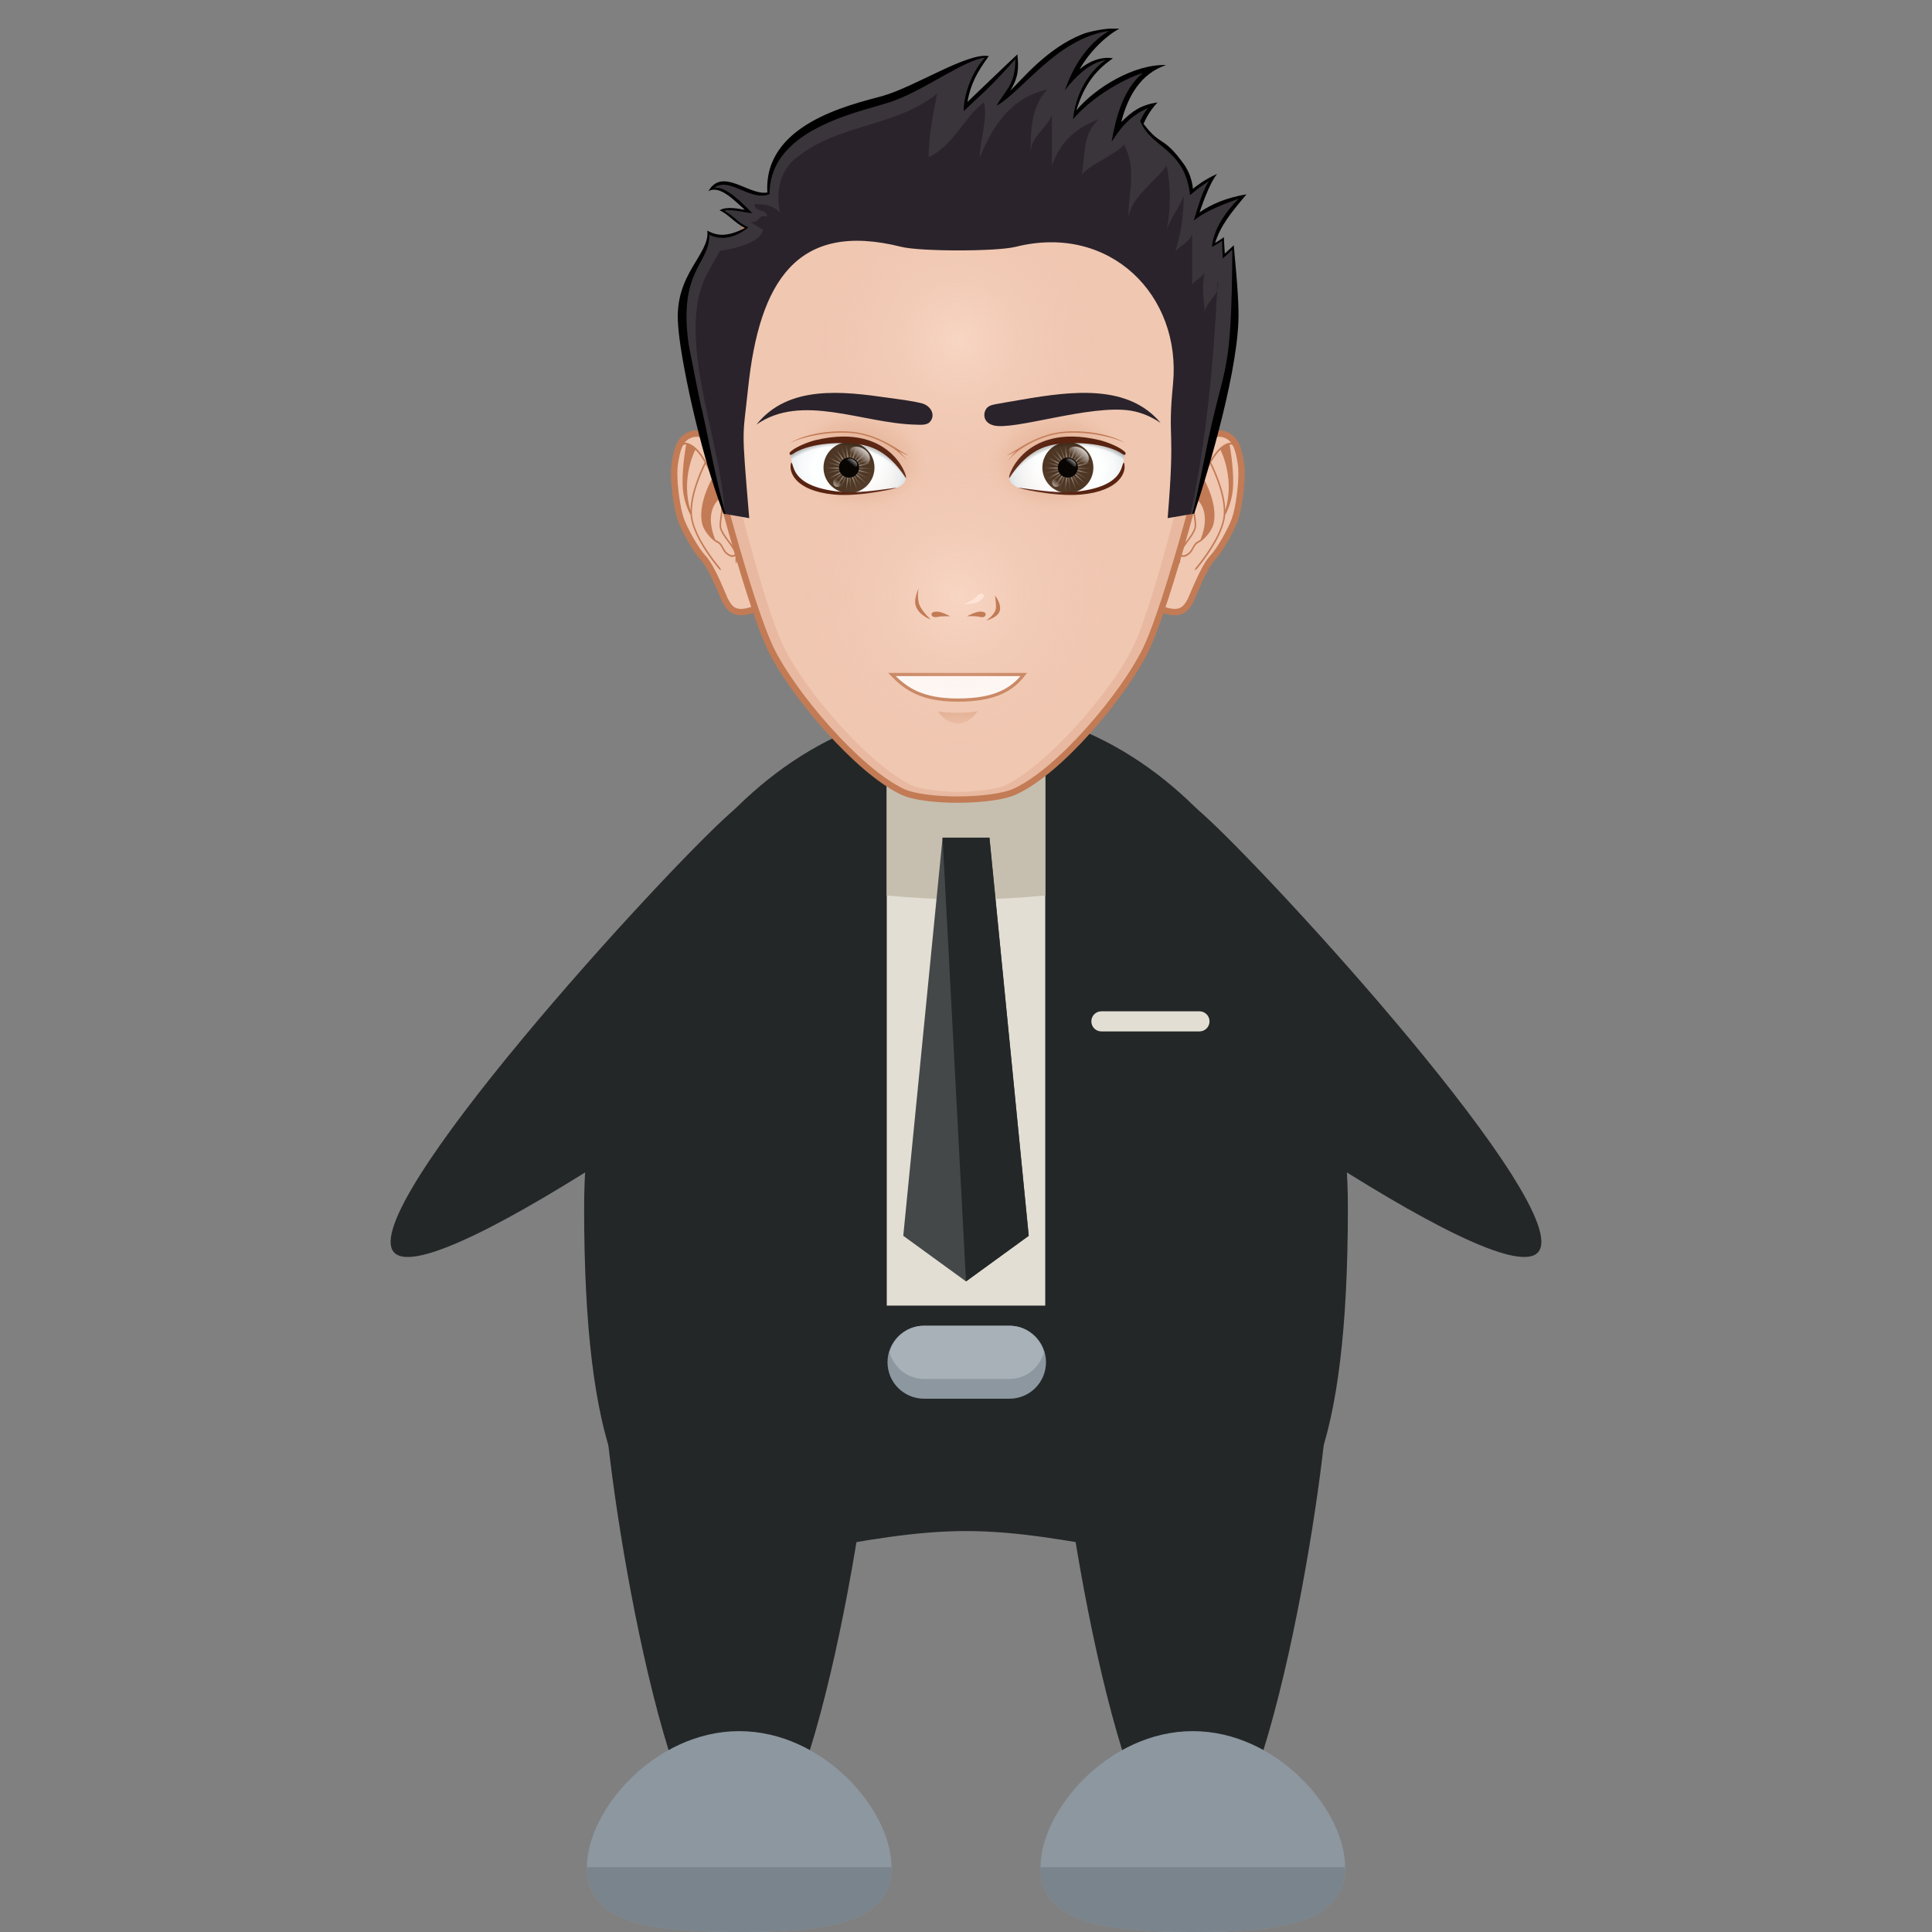 <svg id="euBtT1UwSo01" xmlns="http://www.w3.org/2000/svg" xmlns:xlink="http://www.w3.org/1999/xlink" viewBox="0 0 504.123 504.123" shape-rendering="geometricPrecision" text-rendering="geometricPrecision">
<rect x="0" y="0" width="504.123" height="504.123" fill="#808080" stroke="none"/>
<style><![CDATA[
#euBtT1UwSo041_ts {animation: euBtT1UwSo041_ts__ts 2000ms linear infinite normal forwards}@keyframes euBtT1UwSo041_ts__ts { 0% {transform: translate(99.87px,138.435px) scale(1,1.003)} 15% {transform: translate(99.87px,138.435px) scale(1.081,0.348)} 30% {transform: translate(99.87px,138.435px) scale(0.393,1.626)} 45% {transform: translate(99.87px,138.435px) scale(0.788,1.893)} 60% {transform: translate(99.87px,138.435px) scale(0.242,1.827)} 75% {transform: translate(99.87px,138.435px) scale(1.081,1.214)} 85% {transform: translate(99.87px,138.435px) scale(0.788,2.2)} 100% {transform: translate(99.87px,138.435px) scale(1.081,1.82)}} #euBtT1UwSo048_ts {animation: euBtT1UwSo048_ts__ts 2000ms linear infinite normal forwards}@keyframes euBtT1UwSo048_ts__ts { 0% {transform: translate(74.074px,84.024px) scale(1,1)} 20% {transform: translate(74.074px,84.024px) scale(1,0.1)} 50% {transform: translate(74.074px,84.024px) scale(1,1)} 70% {transform: translate(74.074px,84.024px) scale(1,0.1)} 100% {transform: translate(74.074px,84.024px) scale(1,1)}} #euBtT1UwSo051_ts {animation: euBtT1UwSo051_ts__ts 2000ms linear infinite normal forwards}@keyframes euBtT1UwSo051_ts__ts { 0% {transform: translate(74px,84px) scale(1,1)} 5% {transform: translate(74px,84px) scale(1,1)} 20% {transform: translate(74px,84px) scale(1,0)} 35% {transform: translate(74px,84px) scale(1,1)} 60% {transform: translate(74px,84px) scale(1,1)} 75% {transform: translate(74px,84px) scale(1,0)} 90% {transform: translate(74px,84px) scale(1,1)} 100% {transform: translate(74px,84px) scale(1,1)}} #euBtT1UwSo061_ts {animation: euBtT1UwSo061_ts__ts 2000ms linear infinite normal forwards}@keyframes euBtT1UwSo061_ts__ts { 0% {transform: translate(74.61px,84.263px) scale(1,1)} 20% {transform: translate(74.61px,84.263px) scale(1,0.1)} 50% {transform: translate(74.61px,84.263px) scale(1,1)} 70% {transform: translate(74.61px,84.263px) scale(1,0.1)} 100% {transform: translate(74.61px,84.263px) scale(1,1)}} #euBtT1UwSo069_ts {animation: euBtT1UwSo069_ts__ts 2000ms linear infinite normal forwards}@keyframes euBtT1UwSo069_ts__ts { 0% {transform: translate(125.525px,84.024px) scale(1,1)} 20% {transform: translate(125.525px,84.024px) scale(1,0.05)} 50% {transform: translate(125.525px,84.024px) scale(1,1)} 70% {transform: translate(125.525px,84.024px) scale(1,0.05)} 100% {transform: translate(125.525px,84.024px) scale(1,1)}} #euBtT1UwSo072_ts {animation: euBtT1UwSo072_ts__ts 2000ms linear infinite normal forwards}@keyframes euBtT1UwSo072_ts__ts { 0% {transform: translate(126px,84px) scale(1,1)} 5% {transform: translate(126px,84px) scale(1,1)} 20% {transform: translate(126px,84px) scale(1,0)} 35% {transform: translate(126px,84px) scale(1,1)} 60% {transform: translate(126px,84px) scale(1,1)} 75% {transform: translate(126px,84px) scale(1,0)} 90% {transform: translate(126px,84px) scale(1,1)} 100% {transform: translate(126px,84px) scale(1,1)}} #euBtT1UwSo082_ts {animation: euBtT1UwSo082_ts__ts 2000ms linear infinite normal forwards}@keyframes euBtT1UwSo082_ts__ts { 0% {transform: translate(124.872px,84.263px) scale(1,1)} 20% {transform: translate(124.872px,84.263px) scale(1,0.05)} 50% {transform: translate(124.872px,84.263px) scale(1,1)} 70% {transform: translate(124.872px,84.263px) scale(1,0.05)} 100% {transform: translate(124.872px,84.263px) scale(1,1)}}
]]></style>
<defs><linearGradient id="euBtT1UwSo043-fill" x1="100" y1="144" x2="100" y2="141" spreadMethod="pad" gradientUnits="userSpaceOnUse" gradientTransform="translate(0 0)"><stop id="euBtT1UwSo043-fill-0" offset="10%" stop-color="#e8b9a0"/><stop id="euBtT1UwSo043-fill-1" offset="100%" stop-color="#e1ac8f"/></linearGradient><radialGradient id="euBtT1UwSo049-fill" cx="0" cy="0" r="13.25" spreadMethod="pad" gradientUnits="userSpaceOnUse" gradientTransform="matrix(-1.1 0.042 0.064 0.921 73.509 84.267)"><stop id="euBtT1UwSo049-fill-0" offset="0%" stop-color="#fff"/><stop id="euBtT1UwSo049-fill-1" offset="54.4%" stop-color="#fdfefe"/><stop id="euBtT1UwSo049-fill-2" offset="74%" stop-color="#f6f8f9"/><stop id="euBtT1UwSo049-fill-3" offset="87.9%" stop-color="#eaeff2"/><stop id="euBtT1UwSo049-fill-4" offset="99.2%" stop-color="#d9e3e8"/><stop id="euBtT1UwSo049-fill-5" offset="100%" stop-color="#d8e2e7"/></radialGradient><radialGradient id="euBtT1UwSo054-fill" cx="0" cy="0" r="59.751" spreadMethod="pad" gradientUnits="userSpaceOnUse" gradientTransform="matrix(0.096 -0.025 0.025 0.096 73.925 84.02)"><stop id="euBtT1UwSo054-fill-0" offset="0%" stop-color="#fff"/><stop id="euBtT1UwSo054-fill-1" offset="100%" stop-color="rgba(255,255,255,0)"/></radialGradient><radialGradient id="euBtT1UwSo055-fill" cx="0" cy="0" r="59.745" spreadMethod="pad" gradientUnits="userSpaceOnUse" gradientTransform="matrix(0.099 0.001 -0.001 0.099 73.925 84.027)"><stop id="euBtT1UwSo055-fill-0" offset="0%" stop-color="#fff"/><stop id="euBtT1UwSo055-fill-1" offset="100%" stop-color="rgba(255,255,255,0)"/></radialGradient><linearGradient id="euBtT1UwSo058-fill" x1="70.67" y1="88.268" x2="71.606" y2="87.152" spreadMethod="pad" gradientUnits="userSpaceOnUse" gradientTransform="translate(0 0)"><stop id="euBtT1UwSo058-fill-0" offset="0%" stop-color="#fff"/><stop id="euBtT1UwSo058-fill-1" offset="100%" stop-color="rgba(255,255,255,0)"/></linearGradient><linearGradient id="euBtT1UwSo059-fill" x1="75.212" y1="82.296" x2="74.463" y2="83.189" spreadMethod="pad" gradientUnits="userSpaceOnUse" gradientTransform="translate(0 0)"><stop id="euBtT1UwSo059-fill-0" offset="0%" stop-color="#fff"/><stop id="euBtT1UwSo059-fill-1" offset="100%" stop-color="rgba(255,255,255,0)"/></linearGradient><linearGradient id="euBtT1UwSo060-fill" x1="77.636" y1="79.822" x2="75.91" y2="81.879" spreadMethod="pad" gradientUnits="userSpaceOnUse" gradientTransform="translate(0 0)"><stop id="euBtT1UwSo060-fill-0" offset="0%" stop-color="#fff"/><stop id="euBtT1UwSo060-fill-1" offset="100%" stop-color="rgba(255,255,255,0)"/></linearGradient><radialGradient id="euBtT1UwSo063-fill" cx="0" cy="0" r="17.038" spreadMethod="pad" gradientUnits="userSpaceOnUse" gradientTransform="matrix(0.988 0.137 0.134 -0.735 76.753 82.272)"><stop id="euBtT1UwSo063-fill-0" offset="0%" stop-color="#e1ac8f"/><stop id="euBtT1UwSo063-fill-1" offset="70%" stop-color="rgba(225,172,143,0.3)"/><stop id="euBtT1UwSo063-fill-2" offset="100%" stop-color="rgba(240,199,177,0)"/></radialGradient><radialGradient id="euBtT1UwSo064-fill" cx="0" cy="0" r="26.237" spreadMethod="pad" gradientUnits="userSpaceOnUse" gradientTransform="matrix(0.718 -0.06 0.08 0.614 72.028 94.368)"><stop id="euBtT1UwSo064-fill-0" offset="95%" stop-color="rgba(0,0,0,0)"/><stop id="euBtT1UwSo064-fill-1" offset="100%" stop-color="rgba(0,0,0,0.2)"/></radialGradient><radialGradient id="euBtT1UwSo070-fill" cx="0" cy="0" r="13.249" spreadMethod="pad" gradientUnits="userSpaceOnUse" gradientTransform="matrix(1.1 0.042 -0.064 0.921 126.091 84.267)"><stop id="euBtT1UwSo070-fill-0" offset="0%" stop-color="#fff"/><stop id="euBtT1UwSo070-fill-1" offset="54.4%" stop-color="#fdfefe"/><stop id="euBtT1UwSo070-fill-2" offset="74%" stop-color="#f6f8f9"/><stop id="euBtT1UwSo070-fill-3" offset="87.9%" stop-color="#eaeff2"/><stop id="euBtT1UwSo070-fill-4" offset="99.2%" stop-color="#d9e3e8"/><stop id="euBtT1UwSo070-fill-5" offset="100%" stop-color="#d8e2e7"/></radialGradient><radialGradient id="euBtT1UwSo075-fill" cx="0" cy="0" r="59.752" spreadMethod="pad" gradientUnits="userSpaceOnUse" gradientTransform="matrix(0.096 -0.025 0.025 0.096 125.924 84.02)"><stop id="euBtT1UwSo075-fill-0" offset="0%" stop-color="#fff"/><stop id="euBtT1UwSo075-fill-1" offset="100%" stop-color="rgba(255,255,255,0)"/></radialGradient><radialGradient id="euBtT1UwSo076-fill" cx="0" cy="0" r="59.747" spreadMethod="pad" gradientUnits="userSpaceOnUse" gradientTransform="matrix(0.099 0.001 -0.001 0.099 125.925 84.026)"><stop id="euBtT1UwSo076-fill-0" offset="0%" stop-color="#fff"/><stop id="euBtT1UwSo076-fill-1" offset="100%" stop-color="rgba(255,255,255,0)"/></radialGradient><linearGradient id="euBtT1UwSo079-fill" x1="122.67" y1="88.268" x2="123.606" y2="87.152" spreadMethod="pad" gradientUnits="userSpaceOnUse" gradientTransform="translate(0 0)"><stop id="euBtT1UwSo079-fill-0" offset="0%" stop-color="#fff"/><stop id="euBtT1UwSo079-fill-1" offset="100%" stop-color="rgba(255,255,255,0)"/></linearGradient><linearGradient id="euBtT1UwSo080-fill" x1="127.212" y1="82.296" x2="126.463" y2="83.189" spreadMethod="pad" gradientUnits="userSpaceOnUse" gradientTransform="translate(0 0)"><stop id="euBtT1UwSo080-fill-0" offset="0%" stop-color="#fff"/><stop id="euBtT1UwSo080-fill-1" offset="100%" stop-color="rgba(255,255,255,0)"/></linearGradient><linearGradient id="euBtT1UwSo081-fill" x1="129.636" y1="79.822" x2="127.91" y2="81.879" spreadMethod="pad" gradientUnits="userSpaceOnUse" gradientTransform="translate(0 0)"><stop id="euBtT1UwSo081-fill-0" offset="0%" stop-color="#fff"/><stop id="euBtT1UwSo081-fill-1" offset="100%" stop-color="rgba(255,255,255,0)"/></linearGradient><radialGradient id="euBtT1UwSo084-fill" cx="0" cy="0" r="17.037" spreadMethod="pad" gradientUnits="userSpaceOnUse" gradientTransform="matrix(-0.988 0.137 -0.134 -0.735 122.847 82.273)"><stop id="euBtT1UwSo084-fill-0" offset="0%" stop-color="#e1ac8f"/><stop id="euBtT1UwSo084-fill-1" offset="70%" stop-color="rgba(225,172,143,0.3)"/><stop id="euBtT1UwSo084-fill-2" offset="100%" stop-color="rgba(240,199,177,0)"/></radialGradient><radialGradient id="euBtT1UwSo085-fill" cx="0" cy="0" r="26.237" spreadMethod="pad" gradientUnits="userSpaceOnUse" gradientTransform="matrix(-0.718 -0.06 -0.08 0.614 127.573 94.368)"><stop id="euBtT1UwSo085-fill-0" offset="95%" stop-color="rgba(0,0,0,0)"/><stop id="euBtT1UwSo085-fill-1" offset="100%" stop-color="rgba(0,0,0,0.2)"/></radialGradient><radialGradient id="euBtT1UwSo089-fill" cx="0" cy="0" r="41" spreadMethod="pad" gradientUnits="userSpaceOnUse" gradientTransform="translate(100 114)"><stop id="euBtT1UwSo089-fill-0" offset="0%" stop-color="rgba(255,228,214,0.5)"/><stop id="euBtT1UwSo089-fill-1" offset="90%" stop-color="rgba(240,199,177,0)"/></radialGradient><radialGradient id="euBtT1UwSo090-fill" cx="0" cy="0" r="37" spreadMethod="pad" gradientUnits="userSpaceOnUse" gradientTransform="translate(100 54)"><stop id="euBtT1UwSo090-fill-0" offset="0%" stop-color="rgba(255,228,214,0.5)"/><stop id="euBtT1UwSo090-fill-1" offset="90%" stop-color="rgba(240,199,177,0)"/></radialGradient></defs><g><path d="M351.705,315.242c0,126.33-44.599,84.259-99.643,84.259-55.028,0-99.643,42.071-99.643-84.259c0-72.231,44.631-130.788,99.643-130.788c55.028.008,99.643,58.565,99.643,130.788Z" fill="#232728"/><path d="M228.218,361.913c0,19.503-15.817,124.668-35.336,124.668-19.495,0-35.304-105.173-35.304-124.668s15.817-35.32,35.304-35.32c19.519,0,35.336,15.825,35.336,35.32Z" fill="#232728"/><path d="M346.569,361.913c0,19.503-15.817,124.668-35.336,124.668-19.495,0-35.304-105.173-35.304-124.668s15.817-35.32,35.304-35.32c19.519,0,35.336,15.825,35.336,35.32Z" fill="#232728"/></g><path d="M232.629,487.219c0,14.935-17.802,16.904-39.739,16.904s-39.739-1.961-39.739-16.904s17.802-35.509,39.739-35.509s39.739,20.567,39.739,35.509Z" fill="#8d97a0"/><path d="M232.629,487.219c0,14.935-17.802,16.904-39.739,16.904s-39.739-1.961-39.739-16.904" fill="#79848c"/><path d="M350.988,487.219c0,14.935-17.802,16.904-39.739,16.904s-39.739-1.961-39.739-16.904s17.802-35.509,39.739-35.509s39.739,20.567,39.739,35.509Z" fill="#8d97a0"/><path d="M350.988,487.219c0,14.935-17.802,16.904-39.739,16.904s-39.739-1.961-39.739-16.904" fill="#79848c"/><g><path d="M241.073,203.768c10.027,11.28,3.663,33.304-14.218,49.223-17.881,15.896-114.018,85.024-124.062,73.767-10.012-11.296,69.892-98.714,87.773-114.609c17.865-15.895,40.48-19.653,50.507-8.381Z" fill="#232728"/><path d="M263.05,203.768c-10.027,11.28-3.663,33.304,14.218,49.223c17.881,15.896,114.018,85.024,124.062,73.767c10.012-11.296-69.892-98.714-87.773-114.609-17.865-15.895-40.48-19.653-50.507-8.381Z" fill="#232728"/></g><rect width="41.354" height="141.131" rx="0" ry="0" transform="translate(231.385 199.546)" fill="#e2ded3"/><path d="M231.385,233.669c6.751.622,13.627,1.024,20.693,1.024c7.05,0,13.926-.402,20.661-1.024v-34.123h-41.354v34.123Z" fill="#c6bfaf"/><polygon points="258.182,218.577 268.43,322.465 252.062,334.36 235.693,322.465 245.949,218.577" fill="#444849"/><polyline points="245.949,218.577 258.182,218.577 268.43,322.465 252.062,334.36" fill="#232728"/><path d="M272.935,355.454c0,5.254-4.261,9.515-9.523,9.515h-22.307c-5.262,0-9.523-4.261-9.523-9.515v0c0-5.262,4.261-9.523,9.523-9.523h22.307c5.262,0,9.523,4.261,9.523,9.523v0Z" fill="#8d97a0"/><path d="M263.412,345.931h-22.307c-4.348,0-7.861,2.962-9.003,6.94c1.142,3.97,4.655,6.932,9.003,6.932h22.307c4.348,0,7.861-2.962,9.003-6.932-1.142-3.978-4.655-6.94-9.003-6.94Z" fill="#a7b1b7"/><path d="M315.605,266.508c0,1.457-1.174,2.623-2.623,2.623h-25.6c-1.449,0-2.615-1.166-2.615-2.623v0c0-1.457,1.166-2.623,2.615-2.623h25.6c1.449,0,2.623,1.166,2.623,2.623v0Z" fill="#e2ded3"/><g transform="matrix(2.5 0 0 2.5 192.764 96.045)"><g><g transform="matrix(.286 0 0 0.286-5.131-6.722)"><g><g><g><path d="M100.5,100.5h-1v-1h1Z" fill="#2a232b"/></g></g><g transform="matrix(1.551 0 0 1.551-56.99-70.462)"><g><g><path d="M47.001,83.231c-1.376-2.453-5.638-8.48-9.98-7.003-2.749.935-3.293,3.993-3.735,6.693-.588,3.591.471,10.694,1.389,13.26.881,2.467,3.533,7.23,5.264,9.045c2.13,2.225,4.775,9.324,5.194,10.061.66,1.162,1.536,2.911,4.122,2.692c2.853-.244,4.584-1.85,5.856-2.121c3.142-.666-4.529-26.242-8.11-32.627Z" fill="#f0c7b1" stroke="#c27b55" stroke-width="1.5"/><path d="M44.197,98.104c-.132-.581.007-1.56.142-2.504.124-.861.24-1.675.169-2.251-.267-2.154-1.773-6.249-2.757-8.467-1.132-2.554-2.963-5.77-5.262-6.599-.95-.343-1.575.067-1.938.484-.266.305-.325.665-.238.707.086.042.285-.254.572-.535.235-.229.579-.426,1.051-.385-.19,1.073-1.167,6.883-.744,10.845.333,3.115,1.593,5.442,1.79,5.791.029.367.077.726.148,1.075.929,4.547,4.971,9.717,6.378,11.409.259.313.531.497.598.423.066-.076-.094-.387-.353-.7-1.388-1.679-5.391-6.831-6.289-11.218-.952-4.656,2.318-11.556,3.048-13.017.371.685.687,1.344.93,1.893.19.431.402.936.619,1.479-.429.762-3.434,6.32-2.338,10.767.406,1.641,2.235,3.755,3.447,4.333.667.32.919.797,1.209,1.349.336.64.718,1.365,1.828,1.892.225.108.429.151.61.151.313,0,.551-.135.725-.293.018.28.017.64.009.97-.012.431.042.783.137.791.094.008.196-.332.207-.76.016-.526.013-1.177-.072-1.488-.248-.917-1.008-1.953-1.813-3.048-.789-1.082-1.607-2.195-1.813-3.094ZM36.95,94.073c-2.177-7.139.656-13.3,1.144-14.28.85.822,1.6,1.919,2.21,2.995-.444.858-3.263,6.483-3.354,11.285Zm9.391,10.442c-1.004-.475-1.339-1.115-1.666-1.733-.293-.559-.598-1.136-1.369-1.505-.168-.081-.352-.203-.542-.343-2.486-6.263.272-9.001.963-9.562.211.766.369,1.468.439,2.031.063.517-.052,1.339-.167,2.134-.142.985-.286,2.004-.137,2.664.226.982,1.069,2.131,1.884,3.242.723.986,1.466,2.003,1.721,2.832-.108.164-.45.561-1.126.24Z" fill="#c27b55"/></g></g><g><g><path d="M152.736,83.231c1.377-2.453,5.639-8.48,9.98-7.003c2.75.935,3.293,3.993,3.736,6.693.588,3.591-.471,10.694-1.389,13.26-.881,2.467-3.533,7.23-5.266,9.045-2.129,2.225-4.775,9.324-5.193,10.061-.658,1.162-1.535,2.911-4.121,2.692-2.854-.244-4.584-1.85-5.857-2.121-3.142-.666,4.53-26.242,8.11-32.627Z" fill="#f0c7b1" stroke="#c27b55" stroke-width="1.5"/><path d="M153.727,101.196c-.805,1.096-1.564,2.131-1.813,3.048-.086.311-.088.962-.072,1.488.012.428.113.768.207.76s.148-.36.137-.791c-.008-.331-.008-.69.01-.97.174.158.412.293.725.293.182,0,.385-.043.609-.151c1.109-.526,1.492-1.252,1.828-1.892.289-.552.543-1.028,1.209-1.349c1.213-.578,3.041-2.692,3.447-4.333c1.096-4.447-1.908-10.005-2.338-10.767.217-.544.43-1.049.619-1.479.244-.549.559-1.208.93-1.893.73,1.46,4,8.361,3.049,13.017-.896,4.387-4.9,9.539-6.289,11.218-.258.313-.418.624-.352.7.066.074.338-.109.598-.423c1.406-1.692,5.449-6.862,6.379-11.409.07-.35.117-.708.146-1.075.197-.349,1.459-2.676,1.791-5.791.422-3.961-.555-9.772-.744-10.845.473-.042.814.156,1.051.385.287.281.486.577.572.535s.027-.402-.238-.707c-.363-.417-.988-.827-1.938-.484-2.299.83-4.131,4.045-5.262,6.599-.984,2.218-2.49,6.313-2.758,8.467-.072.576.045,1.39.17,2.251.135.945.273,1.924.141,2.504-.205.901-1.023,2.014-1.814,3.094Zm5.707-18.409c.611-1.075,1.361-2.173,2.211-2.995.488.98,3.32,7.141,1.145,14.28-.093-4.801-2.911-10.426-3.356-11.285Zm-7.164,21.488c.254-.829.998-1.846,1.721-2.832.816-1.111,1.658-2.26,1.885-3.242.148-.66.004-1.679-.137-2.664-.115-.795-.23-1.617-.166-2.134.068-.563.227-1.266.438-2.031.691.561,3.449,3.299.965,9.562-.191.14-.375.263-.543.343-.771.369-1.074.946-1.369,1.505-.326.618-.662,1.258-1.666,1.733-.677.321-1.019-.076-1.128-.24Z" fill="#c27b55"/></g></g><g><g><path d="M144.004,126.997c-5.003,10.225-20.047,28.437-30.801,33.266-5.366,2.412-21.089,2.53-26.401,0-10.646-5.067-25.765-23.057-30.801-33.266C50.388,115.623,41.15,78.444,41.138,78.39c-1.3-4.988-1.996-10.225-2.004-15.623-.052-34,27.154-61.598,60.772-61.65c33.621-.053,60.913,27.457,60.963,61.456.009,5.4-.669,10.638-1.952,15.631-.016.052-9.317,37.355-14.913,48.793Z" fill="#f0c7b1"/><path d="M110.152,1.982c26.994,6.338,47.097,30.814,47.052,60.039-.009,5.399-.704,10.635-2.004,15.624-.012.054-8.61,37.245-14.13,48.608-4.859,10.004-19.7,27.468-30.067,32.521-2.163,1.055-8.694,1.555-11.001,1.555s-8.837-.5-11-1.555c-10.367-5.053-25.209-22.517-30.067-32.521-5.521-11.363-14.119-48.554-14.13-48.608-1.3-4.988-1.996-10.225-2.004-15.624C42.756,32.796,62.857,8.32,89.853,1.982C61.03,6.877,39.087,32.232,39.134,62.767c.008,5.398.704,10.635,2.004,15.623.012.054,9.232,37.241,14.863,48.607c5.052,10.199,20.207,28.085,30.801,33.266c2.658,1.301,9.305,1.855,12.954,1.853c3.646.003,10.791-.552,13.447-1.853c10.594-5.182,25.748-23.066,30.801-33.266c5.631-11.366,14.852-48.553,14.862-48.607c1.3-4.988,1.996-10.225,2.004-15.623.048-30.535-21.895-55.89-50.718-60.785Z" fill="#e8b9a0"/><path d="M144.004,126.997c-5.003,10.225-20.047,28.437-30.801,33.266-5.366,2.412-21.089,2.53-26.401,0-10.646-5.067-25.765-23.057-30.801-33.266C50.388,115.623,41.15,78.444,41.138,78.39c-1.3-4.988-1.996-10.225-2.004-15.623-.052-34,27.154-61.598,60.772-61.65c33.621-.053,60.913,27.457,60.963,61.456.009,5.4-.669,10.638-1.952,15.631-.016.052-9.317,37.355-14.913,48.793Z" fill="none" stroke="#c27b55" stroke-width="1.5"/></g></g><g id="euBtT1UwSo041_ts" transform="translate(99.87,138.435) scale(1,1.003)"><g transform="translate(-99.87,-138.435)"><g><path d="M99.983,144.169c-3.24,0-4.753-2.8-4.753-2.8s4.797.78,9.279-.067c0,0-1.677,2.867-4.526,2.867Z" fill="url(#euBtT1UwSo043-fill)"/><path d="M99.869,138.7c-8.472,0-12.247-2.608-15.517-6h31.035c-2.715,3.472-6.678,6-15.518,6Z" fill="#fff"/><path d="M99.869,138.7c-8.472,0-12.247-2.608-15.517-6h31.035c-2.715,3.472-6.678,6-15.518,6Z" fill="none" stroke="#c27b55" stroke-width="0.75"/></g></g></g><g><g><g id="euBtT1UwSo048_ts" transform="translate(74.074,84.024) scale(1,1)"><g transform="translate(-74.074,-84.024)"><path d="M76.732,78.383c4.587.679,7.931,3.488,10.773,7.94.004.005.013.004.018.008.007.027.021.053.026.08.255,1.007-.816,1.819-2.155,2.438-4.771.609-9.359,1.489-14.194.87-9.681-1.241-9.855-5.509-10.326-6.629-.252-1.101-.325-1.417-.311-2.473c2.332-1.366,4.043-1.647,5.854-2.005c2.124-.418,6.851-.744,10.315-.229Z" fill="url(#euBtT1UwSo049-fill)"/></g></g><g transform="translate(.25 0)"><g id="euBtT1UwSo051_ts" transform="translate(74,84) scale(1,1)"><g transform="translate(-74,-84)"><g><path d="M80,84c0,3.313-2.687,6-6,6s-6-2.687-6-6v0c0-3.314,2.687-6,6-6c3.313-.001,6,2.686,6,6Z" fill="#4d3623"/><path d="M73.328,78.066c-.023.003-.047.006-.071.009.029.135.057.271.085.406-.006-.137-.009-.277-.014-.415Zm.013.414c.07,1.972.185,3.729.517,4.364.175-.696-.123-2.43-.517-4.364Zm.518,4.365c-.043.167-.108.281-.208.319s-.226-.006-.368-.103c.041.167.037.297-.036.378-.072.081-.201.101-.373.078.113.13.171.249.146.353-.027.104-.134.182-.293.242.159.063.266.141.291.245s-.033.223-.145.352c.17-.021.301.001.371.082.071.081.075.212.035.379.141-.097.265-.139.365-.1.101.038.166.152.206.32.081-.152.171-.249.28-.26.104-.014.216.059.329.188.001-.172.037-.299.127-.36.088-.061.219-.049.379.013-.078-.152-.105-.281-.055-.377.05-.095.173-.146.344-.166-.141-.099-.227-.2-.225-.308c0-.108.084-.209.227-.306-.17-.021-.291-.072-.342-.167-.049-.095-.022-.225.058-.377-.162.06-.292.072-.38.011-.089-.061-.125-.188-.125-.36-.112.128-.224.199-.33.185-.108-.014-.199-.108-.278-.261Zm.607.075c.479-.535,1.021-2.209,1.57-4.104-.854,1.777-1.569,3.386-1.57,4.104Zm1.569-4.104c.06-.122.121-.246.178-.37-.021-.007-.042-.017-.063-.026-.038.133-.076.266-.115.396ZM74.972,83.27c.672-.252,1.931-1.483,3.297-2.905-1.581,1.176-2.963,2.269-3.297,2.905Zm3.297-2.905c.1-.075.203-.15.305-.225-.014-.018-.03-.033-.042-.049-.087.09-.174.183-.263.274Zm-3.015,3.449c.713.088,2.4-.417,4.272-1.041-1.948.308-3.678.633-4.272,1.041Zm4.272-1.04c.11-.016.225-.034.337-.052-.004-.019-.009-.038-.014-.057-.107.036-.217.073-.323.109Zm-4.273,1.653c.59.412,2.318.747,4.262,1.063-1.865-.633-3.548-1.148-4.262-1.063Zm4.263,1.063c.095.033.191.067.285.098.005-.017.009-.033.012-.05-.097-.015-.198-.031-.297-.048Zm-4.551-.52c.333.637,1.708,1.738,3.282,2.924-1.359-1.43-2.609-2.668-3.282-2.924Zm3.283,2.922c.059.062.12.126.179.189.01-.012.019-.021.03-.032-.07-.052-.142-.105-.209-.157ZM74.46,85.317c-.003.719.703,2.331,1.547,4.113-.539-1.897-1.07-3.575-1.547-4.113Zm1.547,4.114c.021.075.043.152.063.229.015-.006.025-.01.039-.014-.033-.072-.068-.146-.102-.215Zm-2.156-4.042c-.336.637-.461,2.39-.542,4.361.404-1.93.713-3.663.542-4.361Zm-.542,4.361c-.017.075-.031.151-.047.228.014.003.025.003.039.005.002-.077.006-.157.008-.233Zm-.029-4.581c-.596.407-1.521,1.904-2.508,3.61c1.254-1.52,2.334-2.912,2.508-3.61Zm-2.508,3.61c-.053.063-.108.13-.162.193.013.008.024.014.038.024.04-.072.083-.145.124-.217Zm2.103-4.069c-.716.083-2.231.978-3.898,2.029c1.818-.762,3.418-1.491,3.898-2.029Zm-3.899,2.031c-.086.036-.174.072-.263.11.006.013.015.027.023.04.081-.049.161-.1.24-.15Zm3.752-2.628c-.671-.257-2.429-.168-4.395-.011c1.964.168,3.722.265,4.395.011Zm-4.395-.011c-.107-.01-.217-.02-.323-.029c0,.019-.002.038,0,.056.109-.01.218-.019.323-.027Zm4.542-.583c-.473-.539-2.069-1.277-3.881-2.051c1.659,1.06,3.169,1.964,3.881,2.051Zm-3.881-2.051c-.104-.067-.209-.134-.315-.201-.009.019-.019.038-.029.055.116.049.232.097.344.146Zm4.29,1.593c-.169-.698-1.241-2.094-2.485-3.623.976,1.712,1.893,3.213,2.485,3.623Zm-2.485-3.623c-.067-.115-.132-.232-.199-.349-.019.013-.039.026-.056.039.084.103.172.207.255.31Z" opacity="0.7" fill="url(#euBtT1UwSo054-fill)"/><path d="M74.886,78.086c-.024-.003-.047-.007-.07-.01-.007.138-.016.277-.024.414.03-.134.063-.27.094-.404Zm-.095.403c-.442,1.922-.787,3.649-.629,4.35.349-.628.509-2.38.629-4.35Zm-.63,4.35c-.084.15-.176.243-.283.254-.106.01-.216-.064-.327-.195-.004.171-.042.297-.133.356-.09.059-.221.045-.38-.021.076.155.101.285.049.378-.053.094-.176.142-.345.158.137.101.22.204.217.312-.002.107-.089.207-.231.302.169.024.29.079.337.174.048.096.018.225-.064.375.161-.057.292-.065.379-.002s.12.19.116.363c.117-.125.229-.196.337-.179.105.014.194.113.27.268.045-.167.113-.279.216-.315.101-.036.225.01.363.111-.036-.167-.029-.299.044-.378s.205-.096.376-.072c-.111-.132-.168-.251-.138-.355.028-.104.136-.18.299-.237-.16-.064-.263-.145-.288-.25-.023-.105.037-.223.154-.349-.172.016-.301-.006-.37-.088-.07-.082-.072-.214-.028-.379-.142.094-.268.134-.367.093-.103-.041-.165-.156-.203-.324Zm.568.231c.601-.394,1.557-1.871,2.578-3.558-1.285,1.495-2.391,2.863-2.578,3.558Zm2.578-3.559c.089-.102.18-.206.268-.311-.019-.013-.036-.028-.055-.042-.071.119-.142.238-.213.353Zm-2.18,4.027c.715-.07,2.25-.934,3.937-1.953-1.833.727-3.45,1.425-3.937,1.953Zm3.936-1.954c.117-.046.235-.092.354-.138-.01-.021-.021-.04-.028-.059-.108.066-.216.133-.326.197Zm-3.804,2.553c.666.27,2.426.218,4.395.101-1.961-.208-3.716-.342-4.395-.101Zm4.395.1c.112.013.226.025.339.037c0-.02.001-.039.002-.058-.114.007-.229.014-.341.021Zm-4.554.492c.462.551,2.046,1.321,3.842,2.129-1.639-1.095-3.131-2.027-3.842-2.129Zm3.841,2.129c.083.057.167.114.25.168.009-.015.017-.03.025-.045-.09-.039-.184-.081-.275-.123ZM74.68,85.179c.156.701,1.2,2.12,2.414,3.674-.943-1.734-1.83-3.254-2.414-3.674Zm2.414,3.671c.042.075.083.153.125.229.012-.009.024-.016.037-.024-.054-.068-.109-.138-.162-.205Zm-2.991-3.467c-.188.693.076,2.433.43,4.373-.031-1.972-.109-3.73-.43-4.373Zm.429,4.373c.001.078.003.158.003.238.014-.002.027-.004.041-.004-.014-.077-.029-.157-.044-.234Zm-1.036-4.462c-.49.528-1.064,2.189-1.652,4.072.889-1.759,1.637-3.353,1.652-4.072Zm-1.653,4.072c-.035.068-.07.138-.104.208.012.006.023.009.036.015.022-.073.046-.15.068-.223ZM73,84.934c-.68.239-1.962,1.446-3.357,2.838c1.607-1.144,3.009-2.209,3.357-2.838Zm-3.356,2.838c-.067.047-.137.098-.205.145.01.011.02.02.029.032.057-.059.117-.117.176-.177Zm3.084-3.387c-.713-.104-2.407.368-4.291.952c1.955-.266,3.688-.556,4.291-.952Zm-4.291.954c-.092.013-.187.024-.283.039.003.015.008.03.013.044.091-.026.181-.056.27-.083Zm4.304-1.567c-.582-.423-2.303-.792-4.242-1.149c1.854.671,3.526,1.22,4.242,1.149Zm-4.242-1.149c-.101-.037-.205-.075-.305-.112-.005.019-.011.037-.015.054.109.019.216.039.32.058Zm4.539.612c-.318-.643-1.668-1.769-3.219-2.986c1.328,1.455,2.553,2.719,3.219,2.986Zm-3.22-2.985c-.083-.091-.167-.183-.251-.275-.014.016-.029.031-.042.046.099.076.198.152.293.229Zm3.733,2.649c.017-.718-.656-2.344-1.464-4.142.5,1.906.998,3.593,1.464,4.142Zm-1.464-4.142c-.034-.128-.067-.259-.101-.389-.021.007-.043.015-.063.023.054.122.11.245.164.366Z" opacity="0.4" fill="url(#euBtT1UwSo055-fill)"/><path d="M76.354,84c0,1.3-1.053,2.353-2.353,2.353-1.299,0-2.354-1.053-2.354-2.353c0-1.299,1.055-2.354,2.354-2.354c1.3,0,2.353,1.054,2.353,2.354Z" fill="#4d3623"/><path d="M76.354,84c0,1.3-1.053,2.353-2.353,2.353-1.299,0-2.354-1.053-2.354-2.353c0-1.299,1.055-2.354,2.354-2.354c1.3,0,2.353,1.054,2.353,2.354Z" opacity="0.9"/><path d="M70.717,86.748c.449-.302,1.059-.18,1.36.268.301.449.182,1.059-.268,1.36-.45.303-1.059.183-1.36-.267-.301-.449-.181-1.06.268-1.361Z" opacity="0.5" fill="url(#euBtT1UwSo058-fill)"/><path d="M75.86,83.672c-.251.374-.969.331-1.606-.096-.638-.427-.95-1.078-.7-1.451v-.001c.25-.374.969-.331,1.605.097.639.426.951,1.076.701,1.451c0,0,0,0,0,0Z" opacity="0.5" fill="url(#euBtT1UwSo059-fill)"/><path d="M78.716,82.673c-.568.873-2.036.925-3.275.117-1.24-.808-1.784-2.17-1.215-3.043.568-.872,2.036-.924,3.275-.117c1.239.809,1.783,2.172,1.215,3.043Z" opacity="0.75" fill="url(#euBtT1UwSo060-fill)"/></g></g></g></g><g id="euBtT1UwSo061_ts" transform="translate(74.61,84.263) scale(1,1)"><g transform="translate(-74.61,-84.263)"><path d="M55.112,83.583c3.224,11.315,7.475,23.313,17.685,23.669s22.135-7.239,22.29-22.238c.173-16.767-10.474-23.381-20.684-23.737s-24.096,5.437-19.291,22.306Zm5.763-.493c-.252-1.101-.325-1.417-.311-2.473c2.027-1.21,4.04-1.547,5.851-1.905c2.123-.418,6.853-.845,10.317-.329c4.587.679,7.931,3.488,10.773,7.94.004.005.013.004.018.008.007.027.021.053.026.08.255,1.007-.816,1.819-2.155,2.438-4.771.609-9.359,1.489-14.194.87-9.681-1.241-9.855-5.509-10.325-6.629Z" fill="#f0c7b1"/><path d="M74.225,95.171c9.256,1.401,17.847-3.01,19.186-9.859c1.34-6.849-5.072-13.537-14.329-14.94-9.258-1.399-17.845,3.012-19.185,9.862-1.34,6.848,5.07,13.532,14.328,14.937ZM60.563,80.617c2.125-1.141,4.04-1.547,5.851-1.905c2.123-.418,6.853-.845,10.317-.329c4.587.679,7.931,3.488,10.773,7.94.004.005.013.004.018.008.007.027.021.053.026.08.255,1.007-.816,1.819-2.155,2.438-4.771.609-9.359,1.489-14.194.87-9.681-1.241-9.855-5.509-10.326-6.629-.251-1.101-.323-1.418-.31-2.473Z" fill="url(#euBtT1UwSo063-fill)"/><path d="M60.875,83.09c-.252-1.101-.325-1.417-.311-2.473c2.092-1.175,4.04-1.547,5.851-1.905c2.123-.418,6.853-.845,10.317-.329c4.587.679,7.931,3.488,10.773,7.94.004.005.013.004.018.008.007.027.021.053.026.08.255,1.007-.816,1.819-2.155,2.438-4.771.609-9.359,1.489-14.194.87-9.681-1.241-9.855-5.509-10.325-6.629Z" fill="url(#euBtT1UwSo064-fill)"/><path d="M76.327,75.748c3.294.539,6.505,2.054,9.48,3.945.637.404,1.366.865,2.521,1.451-.828-.188-1.594-.617-2.309-1.011.736.698,1.422,1.529,1.982,2.334-2.521-3.159-7.297-5.538-11.36-6.349-3.902-.779-10.989-.264-16.251,2.042c4.818-2.711,11.847-3.08,15.937-2.412Z" fill="#c27b55"/><path d="M87.508,86.277c-2.847-4.34-6.193-7.082-10.781-7.747-4.833-.705-11.271-.221-15.034,1.843-.308.169-1.607,1.249-1.401.117.874-1.167,4.322-2.523,5.993-2.928c18.745-4.543,22.297,10.292,21.223,8.715ZM60.646,82.841c-.716,2.063.861,6.654,10.145,7.503c6.595.602,15.767-1.75,14.634-1.613-4.779.589-9.375,1.449-14.219.839-10.982-1.38-9.738-6.547-10.56-6.729Z" fill="#582311"/></g></g></g></g><g><g><g id="euBtT1UwSo069_ts" transform="translate(125.525,84.024) scale(1,1)"><g transform="translate(-125.525,-84.024)"><path d="M122.867,78.383c-4.586.679-7.931,3.488-10.773,7.94-.004.005-.012.004-.018.008-.006.027-.02.053-.025.08-.256,1.007.815,1.819,2.154,2.438c4.771.609,9.359,1.489,14.194.87c9.681-1.241,9.855-5.509,10.325-6.629.253-1.101.325-1.417.312-2.473-2.331-1.366-4.043-1.647-5.854-2.005-2.123-.418-6.85-.744-10.315-.229Z" fill="url(#euBtT1UwSo070-fill)"/></g></g><g transform="translate(-.25 0)"><g id="euBtT1UwSo072_ts" transform="translate(126,84) scale(1,1)"><g transform="translate(-126,-84)"><g><path d="M132,84c0,3.313-2.687,6-5.999,6-3.313,0-6.001-2.687-6.001-6v0c0-3.314,2.688-6,6.001-6c3.312-.001,5.999,2.686,5.999,6Z" fill="#4d3623"/><path d="M125.328,78.066c-.023.003-.047.006-.071.009.029.135.058.271.085.406-.006-.137-.009-.277-.014-.415Zm.013.414c.069,1.972.185,3.729.518,4.364.174-.696-.124-2.43-.518-4.364Zm.517,4.365c-.042.167-.108.281-.207.319-.101.038-.226-.006-.367-.103.04.167.036.297-.036.378s-.201.101-.372.078c.112.13.171.249.146.353-.028.104-.134.182-.293.242.158.063.265.141.29.245s-.032.223-.145.352c.17-.021.3.001.37.082.071.081.075.212.035.379.141-.097.266-.139.365-.1.102.038.166.152.206.32.08-.152.172-.249.279-.26.105-.014.217.059.329.188.002-.172.037-.299.128-.36.087-.061.219-.049.379.013-.078-.152-.104-.281-.056-.377.051-.095.174-.146.345-.166-.141-.099-.228-.2-.225-.308-.001-.108.084-.209.227-.306-.171-.021-.291-.072-.342-.167-.05-.095-.022-.225.057-.377-.161.06-.291.072-.38.011s-.124-.188-.125-.36c-.111.128-.224.199-.33.185-.107-.014-.198-.108-.278-.261Zm.608.075c.479-.535,1.021-2.209,1.569-4.104-.853,1.777-1.567,3.386-1.569,4.104Zm1.569-4.104c.06-.122.121-.246.179-.37-.021-.007-.042-.017-.063-.026-.039.133-.077.266-.116.396Zm-1.063,4.454c.673-.252,1.932-1.483,3.298-2.905-1.582,1.176-2.963,2.269-3.298,2.905Zm3.298-2.905c.1-.075.202-.15.305-.225-.015-.018-.03-.033-.042-.049-.088.09-.175.183-.263.274Zm-3.015,3.449c.713.088,2.399-.417,4.271-1.041-1.948.308-3.678.633-4.271,1.041Zm4.271-1.04c.11-.016.225-.034.337-.052-.005-.019-.009-.038-.014-.057-.107.036-.217.073-.323.109Zm-4.273,1.653c.591.412,2.318.747,4.263,1.063-1.866-.633-3.549-1.148-4.263-1.063Zm4.263,1.063c.095.033.19.067.285.098.005-.017.009-.033.013-.05-.098-.015-.2-.031-.298-.048Zm-4.551-.52c.332.637,1.708,1.738,3.282,2.924-1.358-1.43-2.609-2.668-3.282-2.924Zm3.283,2.922c.059.062.119.126.178.189.01-.012.02-.021.031-.032-.07-.052-.142-.105-.209-.157Zm-3.787-2.575c-.003.719.702,2.331,1.547,4.113-.54-1.897-1.071-3.575-1.547-4.113Zm1.547,4.114c.021.075.043.152.063.229.015-.006.026-.01.039-.014-.034-.072-.069-.146-.102-.215Zm-2.157-4.042c-.336.637-.461,2.39-.542,4.361.404-1.93.713-3.663.542-4.361Zm-.542,4.361c-.017.075-.031.151-.047.228.014.003.024.003.039.005.002-.077.006-.157.008-.233Zm-.03-4.581c-.596.407-1.521,1.904-2.508,3.61c1.255-1.52,2.334-2.912,2.508-3.61Zm-2.508,3.61c-.052.063-.107.13-.161.193.013.008.024.014.037.024.041-.072.084-.145.124-.217Zm2.103-4.069c-.716.083-2.23.978-3.897,2.029c1.818-.762,3.418-1.491,3.897-2.029Zm-3.897,2.031c-.087.036-.175.072-.263.11.006.013.014.027.023.04.08-.049.16-.1.24-.15Zm3.752-2.628c-.672-.257-2.43-.168-4.396-.011c1.965.168,3.722.265,4.396.011Zm-4.396-.011c-.106-.01-.217-.02-.322-.029-.001.019-.003.038-.001.056.109-.01.218-.019.323-.027Zm4.543-.583c-.474-.539-2.069-1.277-3.882-2.051c1.659,1.06,3.169,1.964,3.882,2.051Zm-3.882-2.051c-.104-.067-.21-.134-.315-.201-.009.019-.019.038-.028.055.115.049.232.097.343.146Zm4.29,1.593c-.169-.698-1.241-2.094-2.485-3.623.976,1.712,1.893,3.213,2.485,3.623Zm-2.485-3.623c-.067-.115-.133-.232-.198-.349-.019.013-.039.026-.057.039.085.103.172.207.255.31Z" opacity="0.7" fill="url(#euBtT1UwSo075-fill)"/><path d="M126.886,78.086c-.024-.003-.047-.007-.07-.01-.008.138-.016.277-.024.414.029-.134.062-.27.094-.404Zm-.095.403c-.443,1.922-.787,3.649-.63,4.35.35-.628.51-2.38.63-4.35Zm-.63,4.35c-.084.15-.177.243-.283.254-.106.01-.216-.064-.327-.195-.004.171-.042.297-.133.356-.09.059-.221.045-.38-.021.075.155.101.285.049.378-.054.094-.176.142-.346.158.138.101.22.204.217.312-.002.107-.089.207-.23.302.17.024.289.079.337.174.048.096.018.225-.064.375.162-.057.293-.065.38-.002s.12.19.115.363c.117-.125.229-.196.337-.179.105.014.194.113.27.268.046-.167.113-.279.216-.315.101-.036.226.01.363.111-.035-.167-.028-.299.045-.378.072-.079.204-.096.375-.072-.11-.132-.168-.251-.138-.355.027-.104.136-.18.299-.237-.159-.064-.263-.145-.288-.25-.022-.105.038-.223.154-.349-.172.016-.302-.006-.37-.088-.07-.082-.072-.214-.027-.379-.143.094-.269.134-.368.093-.102-.041-.166-.156-.203-.324Zm.568.231c.601-.394,1.557-1.871,2.578-3.558-1.285,1.495-2.391,2.863-2.578,3.558Zm2.578-3.559c.089-.102.18-.206.269-.311-.02-.013-.037-.028-.056-.042-.071.119-.142.238-.213.353Zm-2.18,4.027c.715-.07,2.249-.934,3.937-1.953-1.833.727-3.45,1.425-3.937,1.953Zm3.936-1.954c.116-.046.234-.092.354-.138-.01-.021-.021-.04-.028-.059-.108.066-.216.133-.326.197Zm-3.804,2.553c.666.27,2.426.218,4.396.101-1.963-.208-3.717-.342-4.396-.101Zm4.395.1c.111.013.226.025.339.037.001-.02.001-.039.002-.058-.113.007-.229.014-.341.021Zm-4.554.492c.463.551,2.046,1.321,3.842,2.129-1.639-1.095-3.131-2.027-3.842-2.129Zm3.841,2.129c.082.057.167.114.25.168.009-.015.018-.03.024-.045-.089-.039-.183-.081-.274-.123Zm-4.26-1.679c.155.701,1.199,2.12,2.413,3.674-.943-1.734-1.829-3.254-2.413-3.674Zm2.414,3.671c.041.075.082.153.124.229.012-.009.023-.016.037-.024-.054-.068-.11-.138-.161-.205Zm-2.992-3.467c-.188.693.076,2.433.43,4.373-.031-1.972-.109-3.73-.43-4.373Zm.429,4.373c.001.078.003.158.003.238.015-.002.026-.004.04-.004-.013-.077-.028-.157-.043-.234Zm-1.037-4.462c-.489.528-1.064,2.189-1.652,4.072.89-1.759,1.637-3.353,1.652-4.072Zm-1.652,4.072c-.035.068-.069.138-.104.208.012.006.022.009.035.015.023-.073.047-.15.069-.223ZM125,84.934c-.68.239-1.961,1.446-3.356,2.838c1.606-1.144,3.008-2.209,3.356-2.838Zm-3.356,2.838c-.067.047-.138.098-.205.145.01.011.02.02.029.032.057-.059.118-.117.176-.177Zm3.084-3.387c-.713-.104-2.406.368-4.29.952c1.954-.266,3.688-.556,4.29-.952Zm-4.29.954c-.093.013-.188.024-.283.039.004.015.008.03.013.044.09-.026.18-.056.27-.083Zm4.303-1.567c-.582-.423-2.303-.792-4.242-1.149c1.854.671,3.526,1.22,4.242,1.149Zm-4.242-1.149c-.101-.037-.205-.075-.305-.112-.006.019-.011.037-.015.054.108.019.216.039.32.058Zm4.539.612c-.318-.643-1.669-1.769-3.22-2.986c1.329,1.455,2.554,2.719,3.22,2.986Zm-3.22-2.985c-.083-.091-.167-.183-.251-.275-.015.016-.028.031-.043.046.099.076.2.152.294.229Zm3.733,2.649c.017-.718-.656-2.344-1.464-4.142.501,1.906.998,3.593,1.464,4.142Zm-1.464-4.142c-.034-.128-.067-.259-.102-.389-.021.007-.043.015-.063.023.055.122.111.245.165.366Z" opacity="0.4" fill="url(#euBtT1UwSo076-fill)"/><path d="M128.354,84c0,1.3-1.054,2.353-2.353,2.353-1.3,0-2.354-1.053-2.354-2.353c0-1.299,1.055-2.354,2.354-2.354c1.301,0,2.353,1.054,2.353,2.354Z" fill="#4d3623"/><path d="M128.354,84c0,1.3-1.054,2.353-2.353,2.353-1.3,0-2.354-1.053-2.354-2.353c0-1.299,1.055-2.354,2.354-2.354c1.301,0,2.353,1.054,2.353,2.354Z" opacity="0.9"/><path d="M122.718,86.748c.448-.302,1.059-.18,1.359.268.302.449.183,1.059-.268,1.36-.45.303-1.059.183-1.359-.267-.302-.449-.182-1.06.268-1.361Z" opacity="0.5" fill="url(#euBtT1UwSo079-fill)"/><path d="M127.859,83.672c-.251.374-.969.331-1.605-.096-.638-.427-.95-1.078-.7-1.451l.001-.001c.25-.374.969-.331,1.605.097.638.426.95,1.076.699,1.451c0,0,0,0,0,0Z" opacity="0.5" fill="url(#euBtT1UwSo080-fill)"/><path d="M130.717,82.673c-.569.873-2.036.925-3.276.117-1.239-.808-1.784-2.17-1.215-3.043.568-.872,2.035-.924,3.275-.117c1.239.809,1.783,2.172,1.216,3.043Z" opacity="0.75" fill="url(#euBtT1UwSo081-fill)"/></g></g></g></g><g id="euBtT1UwSo082_ts" transform="translate(124.872,84.263) scale(1,1)"><g transform="translate(-124.872,-84.263)"><path d="M125.197,61.277c-10.211.356-20.857,6.97-20.685,23.737.154,15,12.079,22.595,22.29,22.238c10.21-.356,16.187-17.323,17.685-23.669c4.03-17.071-9.08-22.662-19.29-22.306Zm3.202,28.442c-4.835.619-9.423-.261-14.194-.87-1.339-.618-2.41-1.43-2.154-2.438.006-.027.02-.053.025-.08.006-.004.014-.003.018-.008c2.843-4.452,6.188-7.261,10.773-7.94c3.465-.516,8.195-.089,10.318.329c1.811.357,3.824.694,5.851,1.905.014,1.055-.059,1.372-.312,2.473-.469,1.12-.644,5.388-10.325,6.629Z" fill="#f0c7b1"/><path d="M139.703,80.234c-1.34-6.85-9.928-11.261-19.186-9.862-9.257,1.403-15.669,8.091-14.328,14.94c1.339,6.849,9.93,11.26,19.186,9.859c9.258-1.405,15.668-8.089,14.328-14.937Zm-.978,2.856c-.47,1.121-.645,5.388-10.325,6.629-4.835.619-9.423-.261-14.194-.87-1.339-.618-2.41-1.43-2.154-2.438.006-.027.02-.053.025-.08.006-.004.014-.003.018-.008c2.843-4.452,6.188-7.261,10.773-7.94c3.465-.516,8.195-.089,10.318.329c1.811.357,3.727.764,5.851,1.905.013,1.055-.059,1.372-.312,2.473Z" fill="url(#euBtT1UwSo084-fill)"/><path d="M138.725,83.09c.253-1.101.325-1.417.312-2.473-2.092-1.175-4.04-1.547-5.851-1.905-2.123-.418-6.854-.845-10.318-.329-4.586.679-7.931,3.488-10.773,7.94-.004.005-.012.004-.018.008-.006.027-.02.053-.025.08-.256,1.007.815,1.819,2.154,2.438c4.771.609,9.359,1.489,14.194.87c9.68-1.241,9.855-5.509,10.325-6.629Z" fill="url(#euBtT1UwSo085-fill)"/><path d="M123.273,75.748c-3.295.539-6.506,2.054-9.48,3.945-.637.404-1.367.865-2.521,1.451.828-.188,1.594-.617,2.309-1.011-.736.698-1.422,1.529-1.982,2.334c2.521-3.159,7.297-5.538,11.359-6.349c3.902-.779,10.989-.264,16.252,2.042-4.819-2.711-11.848-3.08-15.937-2.412Z" fill="#c27b55"/><path d="M133.314,77.563c1.672.405,5.119,1.761,5.994,2.928.205,1.132-1.094.052-1.402-.117-3.764-2.064-10.201-2.548-15.033-1.843-4.588.665-7.936,3.407-10.781,7.747-1.074,1.576,2.478-13.259,21.222-8.715ZM128.395,89.57c-4.844.61-9.439-.25-14.219-.839-1.134-.137,8.038,2.215,14.633,1.613c9.284-.849,10.861-5.44,10.145-7.503-.823.182.422,5.349-10.559,6.729Z" fill="#582311"/></g></g></g></g><g><path d="M141,113.974c.035,22.622-18.292,40.994-40.938,41.025-22.642.037-41.028-18.273-41.063-40.9-.035-22.62,18.292-41.064,40.937-41.1c22.643-.035,41.031,18.35,41.064,40.975Z" fill="url(#euBtT1UwSo089-fill)"/><path d="M137.5,53.999c0,20.711-16.789,37.5-37.499,37.5-20.711,0-37.501-16.789-37.501-37.5s16.79-37.5,37.501-37.5c20.71,0,37.499,16.789,37.499,37.5Z" fill="url(#euBtT1UwSo090-fill)"/></g><g><g><g><path d="M52.488,73.87c7.475-9.383,20.338-7.822,30.878-6.314c2.681.384,5.441.672,8.07,1.336c1.884.475,3.365,2.622,1.851,4.356-.708.825-2.253.672-3.207.652-12.621-.255-26.887-7.513-37.592-.03Z" fill="#2a232b"/></g></g></g><g><g><g><path d="M147.577,73.49c-2.164-1.448-4.454-2.47-7.043-2.889-9.497-1.54-27.586,4.79-32.341,3.45-2.912-.822-2.323-3.739-1.035-4.458.775-.433.99-.422,7.909-1.612c11.757-2.02,24.921-3.626,32.51,5.509Z" fill="#2a232b"/></g></g></g><g><g><path d="M105.07,117.886c1.053,0,1.338.28,1.338.625c0,.347-.328.879-1.338.624-1.109-.276-3.046-.148-3.046-.148s1.994-1.101,3.046-1.101Zm-10.053,0c-1.054.001-1.337.282-1.337.628-.001.345.317.842,1.337.624c1.125-.241,3.046-.149,3.046-.149s-1.992-1.099-3.046-1.103Zm13.592-3.738c0,0,1.458,1.654,1.154,3.403-.294,1.699-3.238,2.447-3.238,2.447s2.044-1.297,2.292-2.873c.116-.735-.208-2.977-.208-2.977Zm-17.992-1.702c0,0-1.063,2.316-.755,3.727.558,2.547,3.625,3.565,3.625,3.565s-1.914-1.747-2.594-3.291c-.744-1.684-.276-4.001-.276-4.001Z" fill="#c27b55"/><path d="M105.019,115.38c1.021-.761,1.124-1.195.912-1.479-.21-.284-.823-.464-1.678.453-.942,1.012-2.991,1.758-2.991,1.758s2.735.031,3.757-.732Z" fill="#ffe4d6"/></g></g><g><g><g><path d="" fill="#2a232b"/></g></g></g><g><g><path d="" fill="#2a232b"/></g></g><g><path d="M44.974,94.895c-2.423-8.815-3.728-16.533-5.54-24.585l.083-.019c-.686-1.689-3.162-15.06-3.185-15.204-2.525-17.77,4.993-18.784,4.84-26.198c3.165,1.585,6.242.799,9.019-1.365-2.918-1.499-1.997-1.736-5.872-4.095c2.731-.472,4.326.165,6.646.454-1.983-1.983-5.875-6.028-8.404-5.492l-.165-.354c3.661-2.857,8.548,3.091,12.954,1.48.133-16.373,24.067-19.773,29.892-22.206c7.755-2.951,15.856-9.441,21.553-10.021-3.225,3.241-5.2,8.449-5.347,12.358c4.698-4.486,5.03-4.355,12.151-12.264c0,6.364-1.763,7.163-4.051,10.898c6.211-4.07,13.955-15.489,25.881-17.235l.131.37c-4.298,2.532-7.624,6.804-9.898,12.708c2.257-2.726,5.451-5.683,8.986-6.218l.133.369c-2.215,1.325-6.554,5.742-7.547,13.138c4.381-4.893,11.35-8.948,16.134-10.48l.187.346c-4.392,3.573-6.153,9.828-7.146,15.146c3.08-4.58,4.872-5.624,8.747-7.548-1.247,1.865-1.166,1.539-2.158,3.566c2.396,6.123,10.313,6.361,11.666,17.059c1.63-1.424,2.277-1.781,4.151-3.092l.282.272c-1.408,2.187-2.569,6.06-3.342,8.652c2.78-2.123,7.073-3.687,10.096-4.778l.211.328c-2.551,2.593-5.648,6.546-6.162,10.834c1-.592,1.048-.524,2.35-1.466c0,3.081.105,2.688.127,4.105c1.257-1.125,1.45-1.282,2.276-2.181-.183,32.362-1.845,25.912-6.317,48.466-.784,3.963-2.171,10.883-3.061,14.207l-6.049,1.039c1.87-22.394-.093-17.512,1.267-31.604c2.012-20.779-14.804-37.812-37.025-32.237-4.496,1.128-22.44,1.127-26.934,0-24.547-6.163-33.391,8.18-36.026,33.278-1.291,12.318-1.607,8.161.267,30.563Z" fill="#2a232b"/><path d="M162.376,34.359c-.021-1.418-.127-1.024-.127-4.105-1.302.941-1.35.874-2.35,1.466.514-4.288,3.611-8.241,6.162-10.834l-.211-.328c-3.022,1.092-7.315,2.655-10.096,4.778.772-2.592,1.934-6.465,3.342-8.652l-.282-.272c-1.874,1.311-2.521,1.668-4.151,3.092-1.353-10.697-9.27-10.936-11.666-17.059.992-2.027.911-1.701,2.158-3.566-3.875,1.924-5.667,2.968-8.747,7.548.993-5.318,2.755-11.573,7.146-15.146l-.187-.346c-4.784,1.532-11.753,5.587-16.134,10.48.993-7.396,5.332-11.813,7.547-13.138l-.133-.369c-3.535.535-6.729,3.493-8.986,6.218c2.274-5.904,5.601-10.176,9.898-12.708l-.131-.37c-11.926,1.746-19.67,13.165-25.881,17.235c2.288-3.735,4.051-4.535,4.051-10.898-7.121,7.909-7.453,7.778-12.151,12.264.146-3.909,2.122-9.118,5.347-12.358-5.696.58-13.797,7.069-21.553,10.021-5.824,2.432-29.758,5.832-29.891,22.206-4.406,1.611-9.293-4.337-12.954-1.48l.165.354c2.529-.537,6.421,3.508,8.404,5.492-2.319-.289-3.915-.926-6.646-.454c3.875,2.359,2.954,2.596,5.872,4.095-2.777,2.164-5.854,2.95-9.019,1.365.153,7.415-7.366,8.429-4.84,26.198.023.144,2.499,13.515,3.185,15.204l-.083.019c1.812,8.052,3.117,15.771,5.54,24.585l.026.003c-.661-16.442-11.02-39.816-4.941-54.788C40.852,38.156,43.92,33,43.92,33s9.627-1.264,10.08-5c0,0-2-1-3-2c2,1,2-2,4-1c0-2-3-1-3-3c2,0,4,0,6,2-1-5,0-10,4-13C72,3,85,4,95,-4c-1,5-2,10-2,15c6-3,8-9,13-13c1,4-1,9-1,13c3-7,7-14,16-16-4,4-4,10-4,15c0-4,4-6,5-9c0,4,0,8,0,12c2-6,6-9,11-11-4,4-3,8-4,13c3-3,7-4,10-7c3,6,1,11,1,17c1-5,6-8,9-12c1,5,1,10,0,15c1-3,3-5,4-8c0,4.86-.668,9.062-1.98,13.142c1.255-1.452,3.304-2.111,3.98-4.142c0,4.325,0,7.904,0,12.027.58-1.192,2.29-1.608,3-3.027-.854,3.413-.254,6.103-.059,9.302.371-1.96,2.258-3.162,2.94-4.967.04-.778.081-1.557.118-2.335.229.912.135,1.664-.118,2.335-.912,17.771-2.593,35.516-6.256,52.628l.648-.111c.89-3.324,2.276-10.244,3.061-14.207c4.473-22.554,6.135-16.104,6.317-48.466-.825.899-1.018,1.056-2.275,2.18Z" fill="#3a353a"/><path d="M167.779,19.695c-4.949.834-8.406,2.438-11.05,4.25.385-1.005,2.193-6.67,4.14-9.05-2.99,1.333-4.72,2.763-5.72,3.51c0-1.032-.398-2.224-.59-2.84-.189-.515-.348-1.117-1.271-2.62-5.171-7.296-5.494-4.244-9.729-9.83.772-1.811,1.889-3.572,3.29-5.03-3.908.555-5.965,2.075-8.44,4.51-.04.04-.07.08-.1.12c1.551-6.126,4.59-11.437,10.56-13.43-7.384-.268-16.525,5.192-21.12,10.64c1.984-6.381,4.646-9.421,8.601-12.25-2.846-.421-5.635.742-7.841,2.58c2.541-4.397,6.317-7.899,9.351-9.53-.431-.01-.94-.04-1.5,0-.777-.199-5.479.566-7.16,1.29-8.329,3.252-14.389,10.822-16.99,13.28c1.916-3.098,2.01-5.298,1.66-8.52-.655.563-11.615,11.055-11.75,11.19.777-4.309,2.245-6.937,5.02-10.79-4.947-.926-17.332,7.217-25.01,9.39-8.044,2.179-28.004,6.723-27.09,22.7-4.295.819-10.584-6.077-13.88-.29c2.646-1.57,6.151,2.21,8.59,4.37-1-.163-4.343-.948-5.96.13c1.894.735,3.55,2.932,5.89,4.1.03.01.06.02.09.04-2.139,1.128-4.667,2.034-6.99,1.39-.35-.1-.58-.16-.58-.17-.27-.12-.56-.24-.87-.38h-.01l-.01-.01c-.13-.07-.26-.14-.4-.21.695,5.608-7.817,10.155-6.88,22.02.385,7.301,4.949,29.508,10.686,44.566l.483.144c-2.392-8.626-3.777-16.74-5.569-24.701-.156,0-3.073-15.044-3.1-15.21-2.506-17.631,4.994-18.91,4.85-25.84c3.121,1.561,6.532.436,9.18-1.73-3.118-1.551-2.453-1.988-5.68-3.95c2.163-.374,4.803.483,6.62.6-2.346-2.346-6.299-6.51-8.98-5.94c3.568-2.785,8.497,3.271,13.03,1.46c0-16.383,23.723-19.635,29.77-22.16c7.271-2.766,16.283-9.476,20.939-9.95-2.44,2.458-5.02,7.901-5.02,12.58c4.834-4.638,5.31-4.615,12.16-12.22c0,6.014-2.247,7.088-4.431,10.97c6.414-3.698,14.179-15.828,26.49-17.63-5.154,3.037-8.435,8.325-10.41,13.97c2.352-3.059,5.8-6.53,9.63-7.11-2.009,1.202-6.861,5.782-7.72,13.93c4.345-5.114,11.586-9.346,16.47-10.91-4.605,3.748-6.368,10.371-7.39,16.22c1.687-2.573,3.357-4.897,5.97-6.54.011-.01.03-.02.04-.02c1.029-.699.76-.509,2.521-1.39-.669,1-.731.87-1.79,3.04c2.426,6.377,10.523,6.413,11.729,17.47c1.857-1.647,2.441-1.944,4.42-3.33-1.542,2.394-2.784,6.768-3.55,9.32c2.905-2.485,8.279-4.33,10.54-5.15-3,3.05-5.913,7.096-6.26,11.36.614-.413,1.394-.74,2.39-1.46c0,2.724.13,2.36.13,4.16.526-.481,1.72-1.51,2.271-2.11-.196,31.716-1.88,25.564-6.311,47.91-1.658,8.376-2.533,12.25-3.081,14.283l.428-.087c3.584-10.751,10.737-35.042,10.414-47.616-.033-4.7-1.059-14.5-1.11-15.5-.021.018-2.084,1.97-2.11,1.97c0-.511-.21-2.685-.21-3.87-.353.271-1.095.778-2.09,1.36c1.379-4.163,3.478-6.75,7.4-11.449Z"/></g><g><g><path d="" fill="#26120b"/></g></g></g></g></g></g></g></svg>
